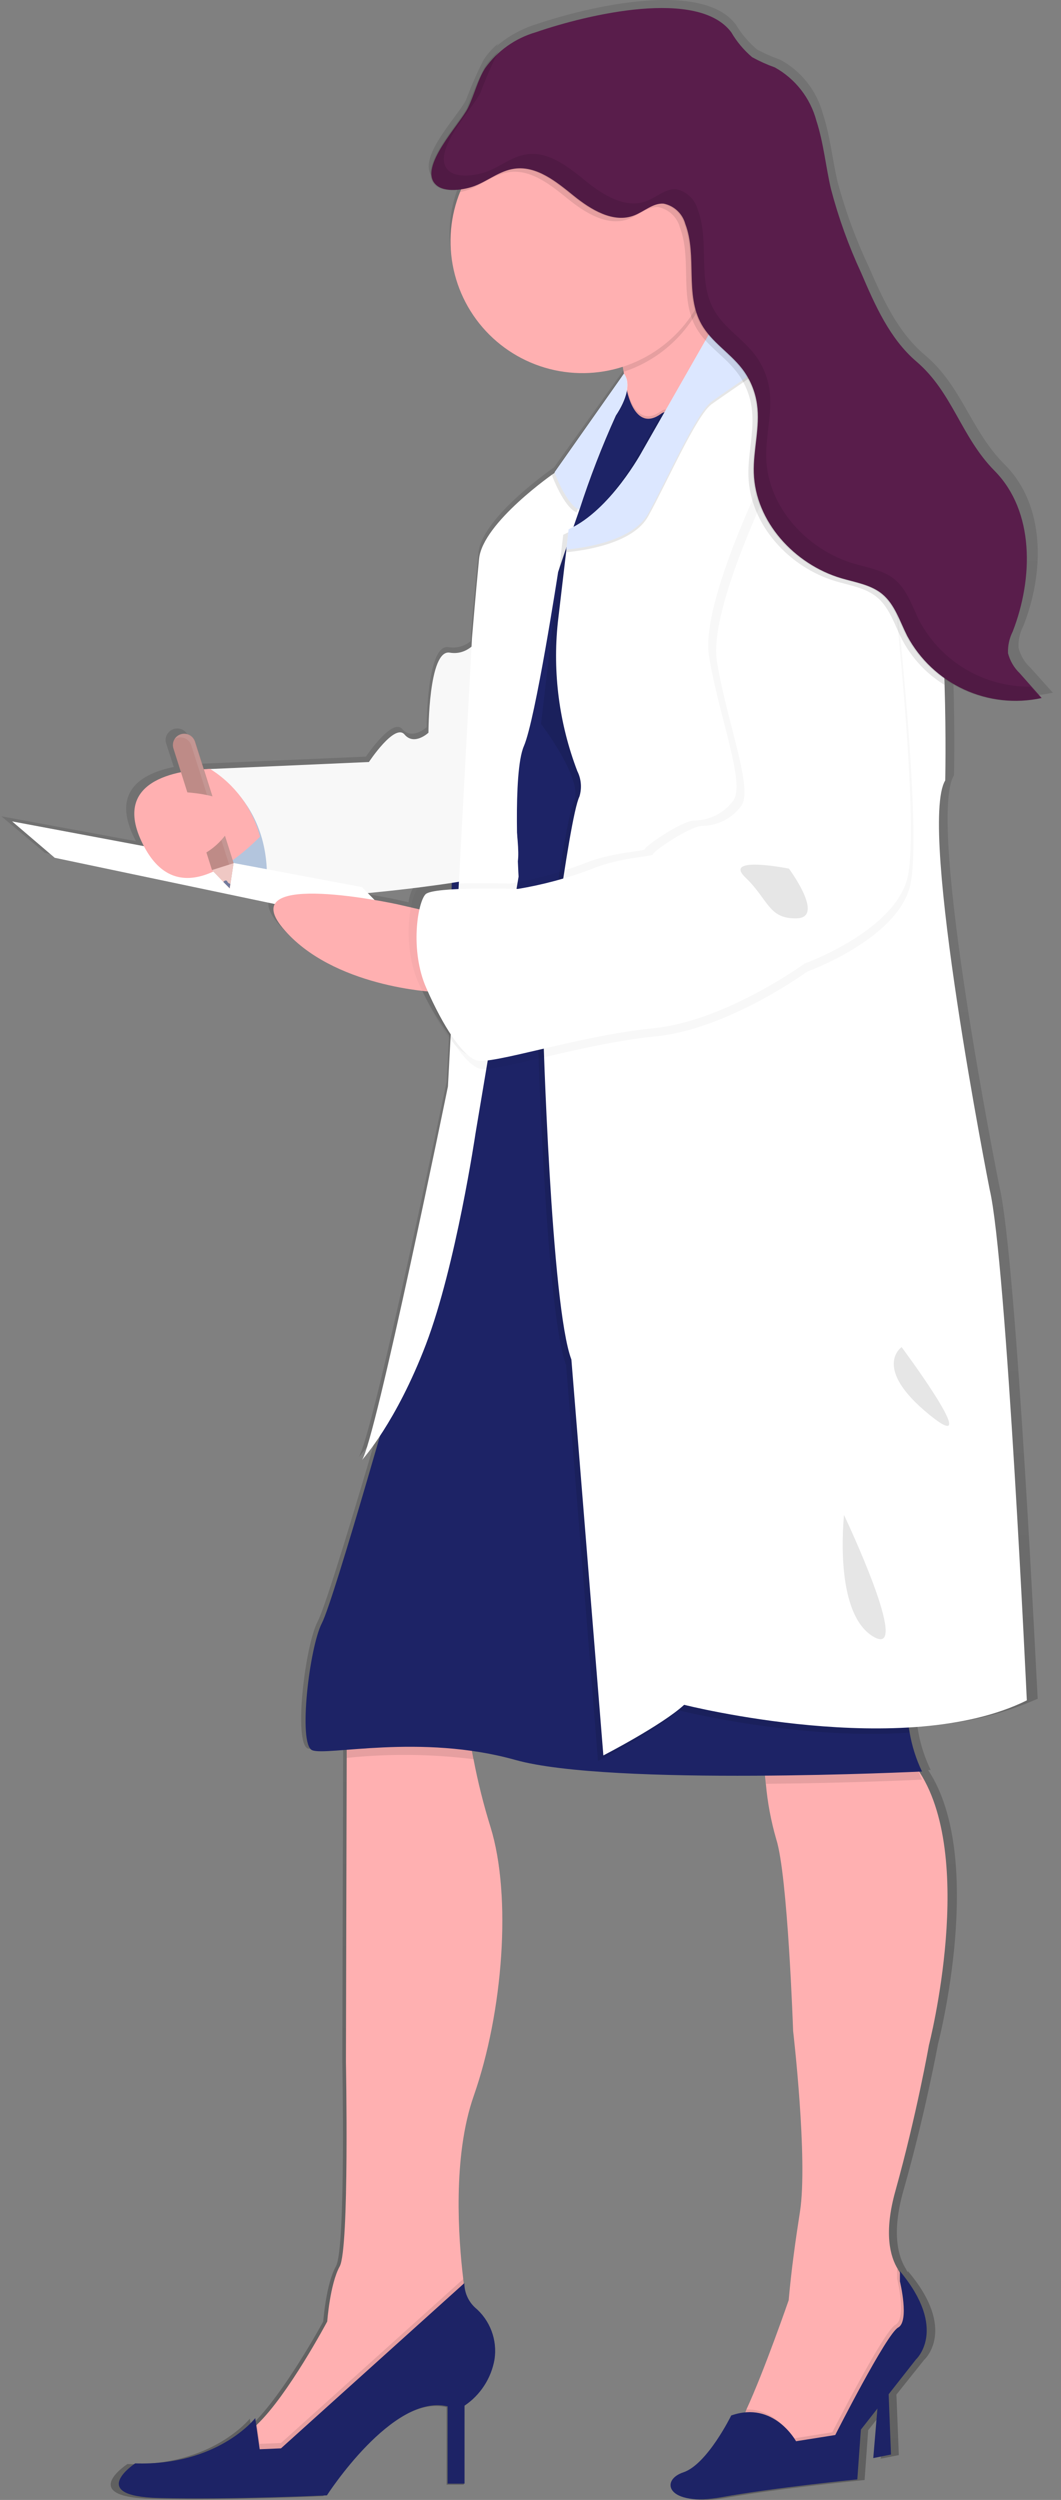 <svg width="90" height="212" viewBox="0 0 90 212" fill="none" xmlns="http://www.w3.org/2000/svg">
<rect x="0" y="0" width="90" height="212" fill="#808080" stroke="none"/>
<path opacity="0.1" d="M52.017 55.263H41.29V65.99H52.017V55.263Z" fill="#6C63FF"/>
<path opacity="0.1" d="M52.017 81.731H41.29V92.459H52.017V81.731Z" fill="#6C63FF"/>
<path opacity="0.1" d="M52.017 108.187H41.29V118.915H52.017V108.187Z" fill="#6C63FF"/>
<path opacity="0.1" d="M52.017 134.639H41.29V145.367H52.017V134.639Z" fill="#6C63FF"/>
<path d="M84.767 100.579C84.767 100.579 78.54 69.597 80.924 65.742C80.924 65.742 81.007 62.159 80.868 57.592V57.068C81.287 57.347 81.724 57.599 82.177 57.822C84.373 58.95 86.895 59.276 89.307 58.742L87.421 56.641C86.921 56.184 86.565 55.589 86.398 54.933C86.365 54.291 86.506 53.653 86.805 53.085C88.597 48.558 88.692 42.866 85.24 39.411C82.324 36.51 81.615 32.758 78.451 30.106C76.138 28.163 74.868 25.315 73.668 22.561C72.582 20.264 71.707 17.875 71.049 15.421C70.597 13.493 70.416 11.499 69.793 9.618C69.531 8.654 69.076 7.754 68.454 6.972C67.834 6.189 67.062 5.541 66.184 5.065C65.508 4.829 64.852 4.54 64.222 4.201C63.507 3.598 62.896 2.881 62.416 2.078C59.56 -1.694 49.998 0.527 45.472 2.059C44.242 2.444 43.102 3.076 42.123 3.914L42.164 3.846C42.198 3.79 42.24 3.733 42.277 3.68C41.781 4.081 41.354 4.559 41.01 5.095C40.453 6.199 39.957 7.332 39.525 8.49C38.861 9.829 35.168 13.567 36.755 15.072C36.867 15.173 36.994 15.255 37.133 15.313C37.729 15.561 38.385 15.627 39.019 15.502L38.951 15.667C38.409 16.995 38.131 18.416 38.133 19.85C38.146 21.337 38.451 22.807 39.032 24.175C39.613 25.543 40.458 26.785 41.518 27.827C42.58 28.869 43.835 29.691 45.214 30.248C46.592 30.806 48.067 31.085 49.554 31.072C50.74 31.073 51.919 30.891 53.05 30.532C53.077 30.675 53.099 30.819 53.126 30.962C53.131 31.018 53.14 31.073 53.152 31.128L52.952 31.407C52.942 31.39 52.931 31.373 52.918 31.359L46.996 39.635C46.091 40.272 40.878 44.044 40.584 46.872C40.275 49.969 39.966 53.594 39.966 53.594L39.924 54.371C39.666 54.587 39.363 54.745 39.037 54.832C38.711 54.92 38.37 54.936 38.038 54.88C36.19 54.578 36.19 61.669 36.19 61.669C36.19 61.669 34.96 62.801 34.117 61.82C33.274 60.839 31.04 64.162 31.04 64.162L17.046 64.766L16.725 64.785L15.97 62.45C15.889 62.204 15.714 62 15.484 61.881C15.252 61.764 14.985 61.741 14.737 61.82C14.68 61.84 14.625 61.864 14.572 61.892L14.519 61.922L14.421 61.99L14.372 62.035C14.345 62.061 14.32 62.089 14.296 62.118L14.251 62.171L14.228 62.194C14.141 62.314 14.083 62.453 14.059 62.6C14.036 62.747 14.047 62.897 14.092 63.039L14.741 65.042C12.04 65.585 9.279 67.114 11.531 71.333L0.117 69.224L3.809 72.325L22.872 76.259C22.624 76.712 22.79 77.368 23.574 78.292C26.969 82.279 33.155 83.361 35.644 83.641C36.302 85.11 37.123 86.501 38.093 87.786L37.878 91.758C37.878 91.758 31.577 122.031 30.421 123.567C31.004 122.907 31.537 122.204 32.017 121.466C30.187 127.684 27.631 136.199 26.96 137.474C25.882 139.511 24.881 147.754 26.111 148.28C27.105 148.414 28.114 148.403 29.105 148.246V148.928L29.037 174.8C29.037 174.8 29.347 190.668 28.498 192.181C27.649 193.693 27.42 196.865 27.42 196.865C27.42 196.865 24.025 203.123 21.336 205.638C21.318 205.658 21.297 205.676 21.276 205.691L21.193 205.103C21.193 205.103 17.959 209.184 10.808 208.954C10.808 208.954 6.505 211.753 12.887 211.904C19.269 212.055 27.42 211.677 27.42 211.677C27.42 211.677 33.112 203.002 37.88 204.133V210.707H39.34V204.027C40.016 203.581 40.596 203.003 41.043 202.327C41.489 201.651 41.794 200.891 41.939 200.093C42.064 199.271 41.972 198.431 41.673 197.655C41.374 196.879 40.878 196.194 40.234 195.669C39.945 195.407 39.713 195.088 39.552 194.733C39.392 194.377 39.306 193.992 39.302 193.602L39.25 193.647C39.241 193.51 39.224 193.375 39.201 193.24C38.787 189.846 38.258 182.841 40.113 177.658C42.652 170.552 43.421 160.655 41.572 154.762C40.975 152.879 40.485 150.964 40.105 149.025C40.059 148.777 40.022 148.546 39.98 148.327C41.244 148.498 42.495 148.75 43.726 149.082C48.008 150.262 57.373 150.481 65.37 150.417C65.388 150.636 65.411 150.866 65.438 151.096C65.58 152.696 65.878 154.279 66.328 155.822C67.331 158.84 67.791 172.143 67.791 172.143C67.791 172.143 69.085 183.082 68.38 187.533C68.003 190.007 67.625 192.493 67.411 194.99V195.038C67.411 195.038 65.291 201.073 63.74 204.352C63.702 204.434 63.657 204.517 63.623 204.6C63.21 204.638 62.803 204.728 62.412 204.868C62.412 204.868 60.334 209.013 58.267 209.703C56.2 210.393 56.882 212.649 61.571 211.819C66.259 210.989 73.339 210.31 73.339 210.31L73.644 206.082L75.085 204.279L74.707 208.499L76.243 208.198L76.039 203.064L78.396 200.114C78.396 200.114 81.244 197.58 77.011 192.593V192.702C76.966 192.631 76.928 192.555 76.876 192.483V192.461C76.174 191.375 75.616 189.348 76.638 185.754C78.486 179.259 79.561 173.364 79.561 173.364C79.561 173.364 83.687 157.571 78.727 150.099H78.946C78.438 149.048 78.079 147.932 77.879 146.783C77.853 146.647 77.831 146.507 77.811 146.364C81.332 146.263 84.799 145.478 88.022 144.056C88 144.025 86.232 106.547 84.767 100.579ZM38.173 74.44V74.516L37.419 74.554L38.173 74.44ZM35.586 74.798C35.461 74.826 35.345 74.884 35.246 74.964C34.922 75.423 34.718 75.957 34.654 76.514L33.477 76.25C33.477 76.25 32.648 76.073 31.463 75.873L30.901 75.307C32.447 75.176 34.054 74.987 35.586 74.798Z" fill="url(#paint0_linear)"/>
<path d="M74.524 203.104L74.076 208.449L75.58 208.147L75.354 202.35L74.524 203.104Z" fill="#1D2366"/>
<path d="M40.188 177.726C38.374 182.894 38.887 189.868 39.294 193.255C39.445 194.508 39.585 195.27 39.585 195.27C39.585 195.27 36.873 201.448 36.646 201.682C36.42 201.916 28.665 206.65 28.665 206.65L23.245 209.814C23.245 209.814 17.746 207.404 20.382 206.574C20.92 206.358 21.406 206.028 21.804 205.605C24.445 203.096 27.76 196.862 27.76 196.862C27.76 196.862 27.987 193.697 28.817 192.192C29.646 190.687 29.345 174.872 29.345 174.872L29.409 149.087V145.729L39.725 145.804C39.789 146.945 39.939 148.079 40.17 149.198C40.54 151.131 41.02 153.041 41.607 154.919C43.424 160.797 42.67 170.643 40.188 177.726Z" fill="#FFB0B1"/>
<path opacity="0.1" d="M39.578 195.261C39.578 195.261 36.866 201.44 36.64 201.674C36.413 201.907 28.658 206.641 28.658 206.641L23.238 209.806C23.238 209.806 17.739 207.396 20.376 206.566C20.914 206.35 21.4 206.019 21.797 205.597L22.031 207.245L23.839 207.17L39.304 193.255C39.438 194.499 39.578 195.261 39.578 195.261Z" fill="black"/>
<path d="M39.387 193.613L23.835 207.625L22.028 207.7L21.651 205.06C21.651 205.06 18.49 209.122 11.467 208.899C11.467 208.899 7.25 211.687 13.5 211.837C19.749 211.988 27.731 211.611 27.731 211.611C27.731 211.611 33.306 202.936 37.971 204.066V210.616H39.405V204.004C40.072 203.556 40.64 202.977 41.077 202.302C41.514 201.628 41.81 200.873 41.947 200.081C42.071 199.266 41.983 198.432 41.692 197.661C41.401 196.889 40.916 196.205 40.284 195.675C40.002 195.411 39.777 195.092 39.623 194.737C39.468 194.382 39.389 194 39.387 193.613Z" fill="#1D2366"/>
<path d="M75.956 185.783C74.953 189.366 75.499 191.384 76.185 192.467V192.489C77.066 193.825 77.678 195.32 77.989 196.891L78.049 197.23L70.973 207.547L67.133 209.056C67.133 209.056 60.959 206.947 62.087 206.344C62.631 205.764 63.049 205.079 63.316 204.33C64.825 201.068 66.907 195.044 66.907 195.044V194.995C67.125 192.508 67.472 190.032 67.857 187.565C68.548 183.125 67.277 172.227 67.277 172.227C67.277 172.227 66.824 158.977 65.843 155.963C65.401 154.431 65.106 152.86 64.965 151.271C64.761 149.385 64.716 147.831 64.716 147.831C64.716 147.831 68.778 142.173 76.235 148.284C76.831 148.771 77.355 149.34 77.793 149.974C82.942 157.299 78.796 173.437 78.796 173.437C78.796 173.437 77.762 179.307 75.956 185.783Z" fill="#FFB0B1"/>
<path opacity="0.1" d="M78.053 197.222L70.977 207.539L67.137 209.048C67.137 209.048 60.962 206.939 62.09 206.336C62.635 205.756 63.053 205.071 63.319 204.322C65.934 204.299 67.287 206.788 67.287 206.788L70.599 206.26C70.599 206.26 74.966 197.675 75.947 197.151C76.928 196.627 76.098 193.232 76.098 193.232V192.368C76.125 192.398 76.147 192.432 76.181 192.463V192.485C77.061 193.822 77.674 195.316 77.984 196.887L78.053 197.222Z" fill="black"/>
<path d="M67.525 207.021C67.525 207.021 65.639 203.559 62.026 204.837C62.026 204.837 59.994 208.983 57.964 209.659C55.934 210.334 56.608 212.593 61.203 211.767C65.798 210.941 72.722 210.258 72.722 210.258L73.024 206.037L77.694 200.089C77.694 200.089 80.478 197.565 76.336 192.597V193.461C76.336 193.461 77.165 196.856 76.185 197.38C75.205 197.904 70.851 206.493 70.851 206.493L67.525 207.021Z" fill="#1D2366"/>
<path opacity="0.1" d="M39.737 145.789C39.802 146.929 39.951 148.064 40.183 149.184C36.608 148.738 32.994 148.7 29.41 149.074V145.713L39.737 145.789Z" fill="black"/>
<path opacity="0.1" d="M78.217 150.916C78.217 150.916 72.182 151.21 64.985 151.27C64.781 149.383 64.736 147.83 64.736 147.83C64.736 147.83 68.799 142.172 76.255 148.282C76.852 148.77 77.376 149.339 77.813 149.972C77.93 150.294 78.065 150.609 78.217 150.916Z" fill="black"/>
<path d="M78.209 150.227C78.209 150.227 51.776 151.505 43.719 149.246C35.663 146.987 27.677 148.944 26.474 148.417C25.271 147.889 26.248 139.681 27.303 137.648C28.359 135.615 34.153 115.054 34.153 115.054L39.728 85.988L45.6 84.369L46.015 84.252L56.248 81.433L63.747 79.361C63.747 79.361 78.657 137.573 77.378 141.865C76.914 143.509 76.84 145.238 77.159 146.916C77.355 148.063 77.708 149.177 78.209 150.227Z" fill="#1D2366"/>
<path d="M20.293 66.123C20.293 66.123 15.013 71.78 19.011 74.934C23.009 78.088 25.637 75.236 25.637 75.236L20.293 66.123Z" fill="#C7DAF5"/>
<path opacity="0.1" d="M20.293 66.123C20.293 66.123 15.013 71.78 19.011 74.934C23.009 78.088 25.637 75.236 25.637 75.236L20.293 66.123Z" fill="black"/>
<path d="M62.957 28.924C62.957 28.924 62.339 29.512 61.407 30.38C60.08 31.623 58.114 33.435 56.372 34.955C53.957 37.056 51.966 38.599 52.679 37.282C53.392 35.966 53.259 33.673 52.901 31.526C52.875 31.383 52.852 31.239 52.826 31.1C52.532 29.524 52.143 27.967 51.66 26.438C53.543 23.98 55.566 21.633 57.718 19.408C58.522 18.654 59.084 18.345 59.118 18.869C59.37 20.217 59.781 21.531 60.34 22.783C60.359 22.837 60.377 22.885 60.4 22.938C60.837 24.069 61.332 25.231 61.766 26.234C62.429 27.777 62.957 28.924 62.957 28.924Z" fill="#FFB0B1"/>
<path opacity="0.1" d="M60.409 22.942C60.043 24.913 59.153 26.751 57.834 28.261C56.515 29.771 54.815 30.899 52.91 31.527C52.609 29.805 52.194 28.105 51.666 26.439C51.666 26.439 59.011 16.953 59.123 18.873C59.389 20.275 59.82 21.641 60.409 22.942Z" fill="black"/>
<path opacity="0.1" d="M52.176 34.061L53.126 32.722C53.126 32.722 53.757 36.562 56.072 34.869C58.388 33.176 58.501 47.614 58.501 47.614L56.014 84.779L38.052 83.701L38.561 65.743L40.594 56.69L45.622 43.53L48.614 39.181L52.176 34.061Z" fill="black"/>
<path d="M58.505 47.844L56.242 81.448L56.005 85.009L45.99 84.41L45.613 84.387L38.068 83.935L38.578 65.973L40.611 56.92L45.639 43.76L48.631 39.411L52.191 34.271L53.142 32.935C53.142 32.935 53.773 36.775 56.088 35.082L56.137 35.048C58.4 33.613 58.505 47.844 58.505 47.844Z" fill="#1D2366"/>
<path d="M40.863 53.765C40.863 53.765 39.962 55.651 38.151 55.346C36.341 55.04 36.345 62.135 36.345 62.135C36.345 62.135 35.141 63.267 34.312 62.286C33.483 61.305 31.294 64.62 31.294 64.62L17.587 65.224C17.587 65.224 23.686 68.011 22.49 76.446C22.49 76.446 43.198 75.163 43.88 73.206C44.563 71.248 40.863 53.765 40.863 53.765Z" fill="white"/>
<path opacity="0.03" d="M40.863 53.765C40.863 53.765 39.962 55.651 38.151 55.346C36.341 55.04 36.345 62.135 36.345 62.135C36.345 62.135 35.141 63.267 34.312 62.286C33.483 61.305 31.294 64.62 31.294 64.62L17.587 65.224C17.587 65.224 23.686 68.011 22.49 76.446C22.49 76.446 43.198 75.163 43.88 73.206C44.563 71.248 40.863 53.765 40.863 53.765Z" fill="black"/>
<path d="M1.028 69.656L4.642 72.742L34.391 78.992L30.702 75.228L1.028 69.656Z" fill="white"/>
<path d="M52.237 35.241C51.058 37.844 50.027 40.511 49.148 43.23C48.163 46.04 47.342 48.511 47.342 48.511C47.342 48.511 45.422 61.011 44.44 63.268C43.457 65.526 43.99 74.339 43.99 74.339L40.337 96.101C40.337 96.101 38.678 107.322 36.123 114.025C33.599 120.622 30.79 123.715 30.703 123.813C31.834 122.282 37.998 92.129 37.998 92.129L40.038 54.099C40.038 54.099 40.336 50.486 40.638 47.397C40.939 44.308 47.05 40.091 47.05 40.091L52.942 31.718C53.534 32.506 53.138 33.887 52.237 35.241Z" fill="white"/>
<path d="M36.863 84.122C36.863 84.122 28.187 83.745 23.985 78.698C19.784 73.652 33.698 76.684 33.698 76.684L37.315 77.513L36.863 84.122Z" fill="#FFB0B1"/>
<path opacity="0.1" d="M77.386 141.874C76.922 143.518 76.846 145.246 77.167 146.924C67.703 147.596 57.58 145.038 57.58 145.038C55.694 146.774 50.726 149.33 50.726 149.33L48.02 115.76C46.289 111.234 45.61 87.52 45.61 87.52C45.61 87.52 45.764 86.276 45.987 84.419C45.983 84.372 45.99 84.325 46.006 84.28C46.681 79.086 48.02 69.336 48.676 68.019C49.582 66.208 45.893 61.391 45.893 61.391L47.572 47.076L47.776 45.349C51.314 43.769 54.026 38.722 54.026 38.722L56.108 35.074C58.372 33.622 58.489 47.853 58.489 47.853L56.225 81.457L63.723 79.384C63.723 79.384 78.665 137.583 77.386 141.874Z" fill="black"/>
<path d="M87.101 144.193C76.785 149.315 58.034 144.571 58.034 144.571C56.148 146.306 51.181 148.863 51.181 148.863L48.469 115.292C46.741 110.766 46.065 87.052 46.065 87.052C46.065 87.052 48.245 69.358 49.15 67.551C49.37 66.837 49.307 66.065 48.973 65.396C47.434 61.375 46.867 57.046 47.321 52.764L48.045 46.612L48.245 44.888C51.787 43.304 54.499 38.256 54.499 38.256L56.385 34.952L59.855 28.864L61.5 25.982L61.779 26.231L63.911 28.162L66.174 30.048C69.127 32.535 74.231 36.92 76.864 39.602C79.18 41.963 79.911 51.148 80.123 58.062C80.262 62.614 80.179 66.183 80.179 66.183C77.844 70.026 83.951 100.884 83.951 100.884C85.369 106.851 87.101 144.193 87.101 144.193Z" fill="white"/>
<path opacity="0.03" d="M67.296 38.188C67.296 38.188 60.216 51.664 61.038 56.787C61.86 61.91 64.199 67.707 63.071 69.058C62.684 69.571 62.183 69.988 61.608 70.276C61.032 70.563 60.398 70.714 59.755 70.716C58.623 70.791 55.609 72.9 55.609 73.126C55.609 73.352 52.822 73.352 50.328 74.409C48.328 75.16 46.261 75.716 44.153 76.067C44.153 76.067 36.986 75.84 36.319 76.519C35.651 77.198 34.965 81.261 36.394 84.501C37.824 87.741 39.412 90.159 40.611 90.601C41.81 91.043 49.423 88.492 55.597 87.889C61.771 87.285 68.474 82.393 68.474 82.393C68.474 82.393 75.853 79.752 77.15 75.313C78.446 70.874 75.569 46.473 75.569 46.473C75.569 46.473 73.395 35.099 67.296 38.188Z" fill="black"/>
<path opacity="0.03" d="M66.392 37.049C66.392 37.049 59.313 50.529 60.143 55.648C60.973 60.767 63.304 66.568 62.172 67.926C61.786 68.44 61.286 68.858 60.712 69.146C60.137 69.433 59.503 69.583 58.86 69.584C57.728 69.66 54.715 71.768 54.715 71.994C54.715 72.221 51.927 72.221 49.434 73.273C47.434 74.023 45.366 74.578 43.259 74.931C43.259 74.931 36.093 74.705 35.429 75.384C34.764 76.063 34.071 80.129 35.504 83.365C36.938 86.602 38.522 89.023 39.721 89.465C40.92 89.907 48.532 87.356 54.706 86.756C60.881 86.156 67.584 81.257 67.584 81.257C67.584 81.257 74.963 78.616 76.24 74.181C77.518 69.745 74.66 45.337 74.66 45.337C74.66 45.337 72.492 33.963 66.392 37.049Z" fill="black"/>
<path d="M67.067 37.51C67.067 37.51 59.987 50.99 60.816 56.109C61.645 61.228 63.977 67.029 62.849 68.379C62.463 68.894 61.963 69.312 61.386 69.6C60.811 69.888 60.176 70.038 59.533 70.038C58.401 70.113 55.387 72.222 55.387 72.442C55.387 72.663 52.604 72.668 50.107 73.725C48.107 74.477 46.039 75.031 43.932 75.383C43.932 75.383 36.765 75.156 36.098 75.835C35.43 76.514 34.744 80.58 36.173 83.817C37.602 87.054 39.191 89.475 40.39 89.916C41.589 90.357 49.201 87.807 55.376 87.204C61.551 86.6 68.254 81.708 68.254 81.708C68.254 81.708 75.633 79.067 76.929 74.628C78.226 70.189 75.367 45.788 75.367 45.788C75.367 45.788 73.162 34.439 67.067 37.51Z" fill="white"/>
<path opacity="0.1" d="M66.919 73.659C66.919 73.659 61.261 72.528 63.231 74.414C65.2 76.3 65.188 77.952 67.598 77.876C70.008 77.8 66.919 73.659 66.919 73.659Z" fill="black"/>
<path opacity="0.1" d="M76.481 114.237C76.481 114.237 73.924 115.968 78.816 119.958C83.707 123.947 76.481 114.237 76.481 114.237Z" fill="black"/>
<path opacity="0.1" d="M71.591 128.468C71.591 128.695 70.686 136.767 74.073 138.785C77.461 140.803 71.591 128.468 71.591 128.468Z" fill="black"/>
<path d="M17.82 65.206C15.089 65.3 9.191 66.134 12.25 71.838C14.954 76.889 19.498 73.513 22.057 70.952C21.433 68.565 19.916 66.508 17.82 65.206Z" fill="#FFB0B1"/>
<path d="M22.09 70.909L22.204 70.791L22.09 70.909Z" fill="#FFB0B1"/>
<path opacity="0.1" d="M66.163 30.282C63.266 32.262 60.837 33.93 60.359 34.28C59.062 35.242 56.588 40.889 54.992 43.77C53.721 46.091 49.591 46.686 48.033 46.833L48.233 45.109C51.774 43.525 54.486 38.476 54.486 38.476L61.487 26.206L63.897 28.397L66.163 30.282Z" fill="black"/>
<path d="M66.163 30.055C63.266 32.036 60.837 33.703 60.359 34.057C59.062 35.015 56.588 40.662 54.992 43.544C53.721 45.865 49.591 46.459 48.033 46.606L48.233 44.883C51.774 43.298 54.486 38.25 54.486 38.25L61.487 25.98L63.897 28.163C63.897 28.163 64.805 28.909 66.163 30.055Z" fill="#DCE7FF"/>
<path d="M60.592 20.452C60.592 22.737 59.893 24.966 58.589 26.842C57.285 28.717 55.437 30.149 53.295 30.943C51.154 31.738 48.82 31.858 46.608 31.287C44.396 30.715 42.411 29.481 40.922 27.749C39.432 26.017 38.509 23.87 38.276 21.597C38.042 19.325 38.51 17.035 39.616 15.037C40.722 13.038 42.414 11.425 44.464 10.417C46.514 9.408 48.822 9.05 51.082 9.393C53.729 9.79 56.146 11.126 57.892 13.155C59.637 15.185 60.596 17.775 60.592 20.452Z" fill="#FFB0B1"/>
<path opacity="0.1" d="M80.11 58.078C78.579 57.135 77.331 55.795 76.5 54.2C75.87 52.956 75.451 51.518 74.376 50.635C73.407 49.843 72.113 49.651 70.906 49.296C66.938 48.123 63.61 44.501 63.486 40.367C63.426 38.422 64.033 36.479 63.758 34.551C63.602 33.46 63.169 32.428 62.499 31.553C62.166 31.134 61.802 30.742 61.408 30.38C60.88 29.882 60.326 29.399 59.843 28.871C59.539 28.543 59.274 28.181 59.051 27.793C58.872 27.476 58.726 27.14 58.617 26.793C57.862 24.485 58.549 21.746 57.72 19.414L57.674 19.286C57.557 18.856 57.324 18.468 56.999 18.164C56.675 17.86 56.273 17.651 55.837 17.562C54.951 17.498 54.193 18.233 53.35 18.562C51.581 19.248 49.672 18.079 48.198 16.887C46.724 15.695 45.059 14.334 43.184 14.597C41.941 14.774 40.962 15.619 39.82 16.057C39.562 16.157 39.296 16.234 39.024 16.287C39.991 13.874 41.768 11.874 44.05 10.629C46.332 9.384 48.975 8.973 51.527 9.467C54.079 9.96 56.38 11.326 58.033 13.332C59.687 15.337 60.59 17.855 60.589 20.455C60.589 21.239 60.506 22.022 60.34 22.789C60.358 22.842 60.377 22.891 60.4 22.944C60.837 24.075 61.332 25.237 61.766 26.24L63.897 28.171L66.16 30.057C69.113 32.544 74.217 36.929 76.849 39.611C79.167 41.983 79.891 51.166 80.11 58.078Z" fill="black"/>
<path d="M39.687 9.166C40.227 8.069 40.494 6.839 41.139 5.798C42.186 4.323 43.7 3.245 45.435 2.739C49.867 1.211 59.232 -1.007 62.031 2.739C62.497 3.538 63.096 4.252 63.801 4.851C64.417 5.19 65.059 5.479 65.721 5.715C66.584 6.193 67.341 6.841 67.947 7.618C68.554 8.396 68.997 9.288 69.251 10.241C69.859 12.105 70.04 14.104 70.485 16.023C71.127 18.467 71.985 20.849 73.05 23.141C74.223 25.877 75.468 28.72 77.731 30.655C80.82 33.295 81.502 37.033 84.369 39.93C87.764 43.369 87.655 49.05 85.905 53.554C85.617 54.123 85.48 54.757 85.505 55.394C85.674 56.044 86.02 56.635 86.505 57.099L88.361 59.193C86.147 59.672 83.837 59.419 81.78 58.47C79.723 57.522 78.031 55.93 76.958 53.934C76.328 52.691 75.909 51.257 74.831 50.369C73.865 49.578 72.567 49.389 71.364 49.034C67.396 47.857 64.068 44.232 63.945 40.098C63.885 38.155 64.492 36.213 64.217 34.289C64.064 33.191 63.629 32.151 62.953 31.271C61.916 29.918 60.351 29.008 59.506 27.499C58.077 24.975 59.163 21.696 58.133 18.989C58.016 18.56 57.783 18.172 57.458 17.868C57.134 17.563 56.732 17.355 56.296 17.266C55.41 17.202 54.651 17.937 53.803 18.266C52.038 18.952 50.129 17.786 48.654 16.591C47.179 15.395 45.516 14.037 43.637 14.305C42.394 14.478 41.42 15.323 40.276 15.765C39.431 16.089 37.718 16.38 36.98 15.667C35.416 14.232 39.034 10.51 39.687 9.166Z" fill="#591D4B"/>
<path opacity="0.1" d="M78.014 52.692C77.38 51.448 76.965 50.014 75.886 49.131C74.921 48.339 73.624 48.147 72.417 47.792C68.453 46.619 65.126 42.994 64.997 38.86C64.938 36.918 65.544 34.971 65.272 33.047C65.114 31.956 64.679 30.924 64.009 30.049C62.968 28.695 61.402 27.785 60.562 26.277C59.132 23.758 60.218 20.479 59.185 17.767C59.068 17.339 58.835 16.952 58.51 16.648C58.187 16.344 57.787 16.135 57.352 16.044C56.469 15.976 55.704 16.719 54.859 17.047C53.094 17.733 51.181 16.564 49.711 15.372C48.24 14.18 46.568 12.819 44.694 13.083C43.45 13.261 42.472 14.105 41.333 14.543C40.488 14.867 38.772 15.162 38.032 14.449C36.478 12.94 40.096 9.225 40.745 7.89C41.173 6.743 41.658 5.619 42.201 4.521C42.235 4.465 42.273 4.408 42.31 4.355C41.824 4.757 41.404 5.232 41.067 5.765C40.527 6.863 40.042 7.987 39.615 9.133C38.962 10.469 35.345 14.196 36.903 15.693C37.657 16.409 39.355 16.116 40.199 15.791C41.331 15.35 42.319 14.505 43.56 14.331C45.446 14.063 47.106 15.425 48.577 16.617C50.049 17.809 51.971 18.978 53.73 18.291C54.575 17.96 55.314 17.224 56.217 17.292C56.653 17.381 57.055 17.589 57.38 17.893C57.704 18.198 57.938 18.586 58.054 19.015C59.084 21.724 57.998 25.001 59.427 27.525C60.272 29.007 61.838 29.935 62.875 31.296C63.55 32.176 63.985 33.216 64.138 34.314C64.413 36.238 63.807 38.18 63.866 40.123C63.991 44.268 67.318 47.881 71.286 49.059C72.481 49.413 73.786 49.602 74.752 50.394C75.835 51.281 76.261 52.716 76.88 53.959C77.952 55.955 79.644 57.547 81.701 58.495C83.758 59.444 86.068 59.697 88.282 59.217L87.407 58.229C85.485 58.249 83.594 57.744 81.939 56.768C80.284 55.792 78.927 54.383 78.014 52.692Z" fill="black"/>
<path opacity="0.1" d="M52.009 35.468C50.83 38.072 49.799 40.739 48.92 43.457C47.815 43.027 46.812 40.285 46.812 40.285L52.703 31.904C53.306 32.732 52.911 34.109 52.009 35.468Z" fill="black"/>
<path d="M52.23 35.237C51.05 37.84 50.019 40.507 49.141 43.226C48.036 42.8 47.033 40.054 47.033 40.054L52.924 31.68C53.528 32.506 53.131 33.887 52.23 35.237Z" fill="#DCE7FF"/>
<path d="M17.979 73.775L14.712 63.474C14.673 63.354 14.659 63.226 14.67 63.1C14.68 62.974 14.715 62.85 14.773 62.739C14.831 62.626 14.912 62.526 15.008 62.444C15.105 62.362 15.218 62.301 15.338 62.263C15.581 62.186 15.845 62.21 16.071 62.327C16.296 62.444 16.467 62.647 16.545 62.889L19.812 73.178L19.488 75.334L17.979 73.775Z" fill="#BE8B87"/>
<path opacity="0.1" d="M15.015 62.578C15.259 62.501 15.523 62.523 15.75 62.641C15.977 62.758 16.148 62.961 16.226 63.204L19.492 73.493L19.243 75.108L19.481 75.356L19.805 73.201L16.521 62.911C16.443 62.669 16.272 62.467 16.046 62.35C15.82 62.233 15.556 62.21 15.313 62.285C15.11 62.351 14.933 62.484 14.812 62.662C14.877 62.628 14.945 62.6 15.015 62.578Z" fill="white"/>
<path d="M17.979 73.784L19.812 73.203L19.545 74.968L19.488 75.356L18.953 74.798L17.979 73.784Z" fill="#EFC8C4"/>
<path d="M18.944 74.79C18.976 74.75 19.015 74.716 19.061 74.692C19.088 74.676 19.118 74.667 19.15 74.667C19.18 74.667 19.212 74.676 19.238 74.692C19.263 74.724 19.285 74.758 19.302 74.794C19.327 74.836 19.361 74.871 19.401 74.898C19.442 74.924 19.488 74.942 19.536 74.948L19.48 75.326L18.944 74.79Z" fill="#727A9C"/>
<path d="M14.685 67.141C14.685 67.141 21.234 67.104 19.694 69.891C19.307 70.671 18.751 71.356 18.068 71.897C17.384 72.436 16.59 72.819 15.741 73.014L14.685 67.141Z" fill="#FFB0B1"/>
<defs>
<linearGradient id="paint0_linear" x1="44.711" y1="212" x2="44.711" y2="2.52723e-05" gradientUnits="userSpaceOnUse">
<stop stopColor="#808080" stop-opacity="0.251"/>
<stop offset="0.54" stopColor="#808080" stop-opacity="0.122"/>
<stop offset="1" stopColor="#808080" stop-opacity="0.102"/>
</linearGradient>
</defs>
</svg>
